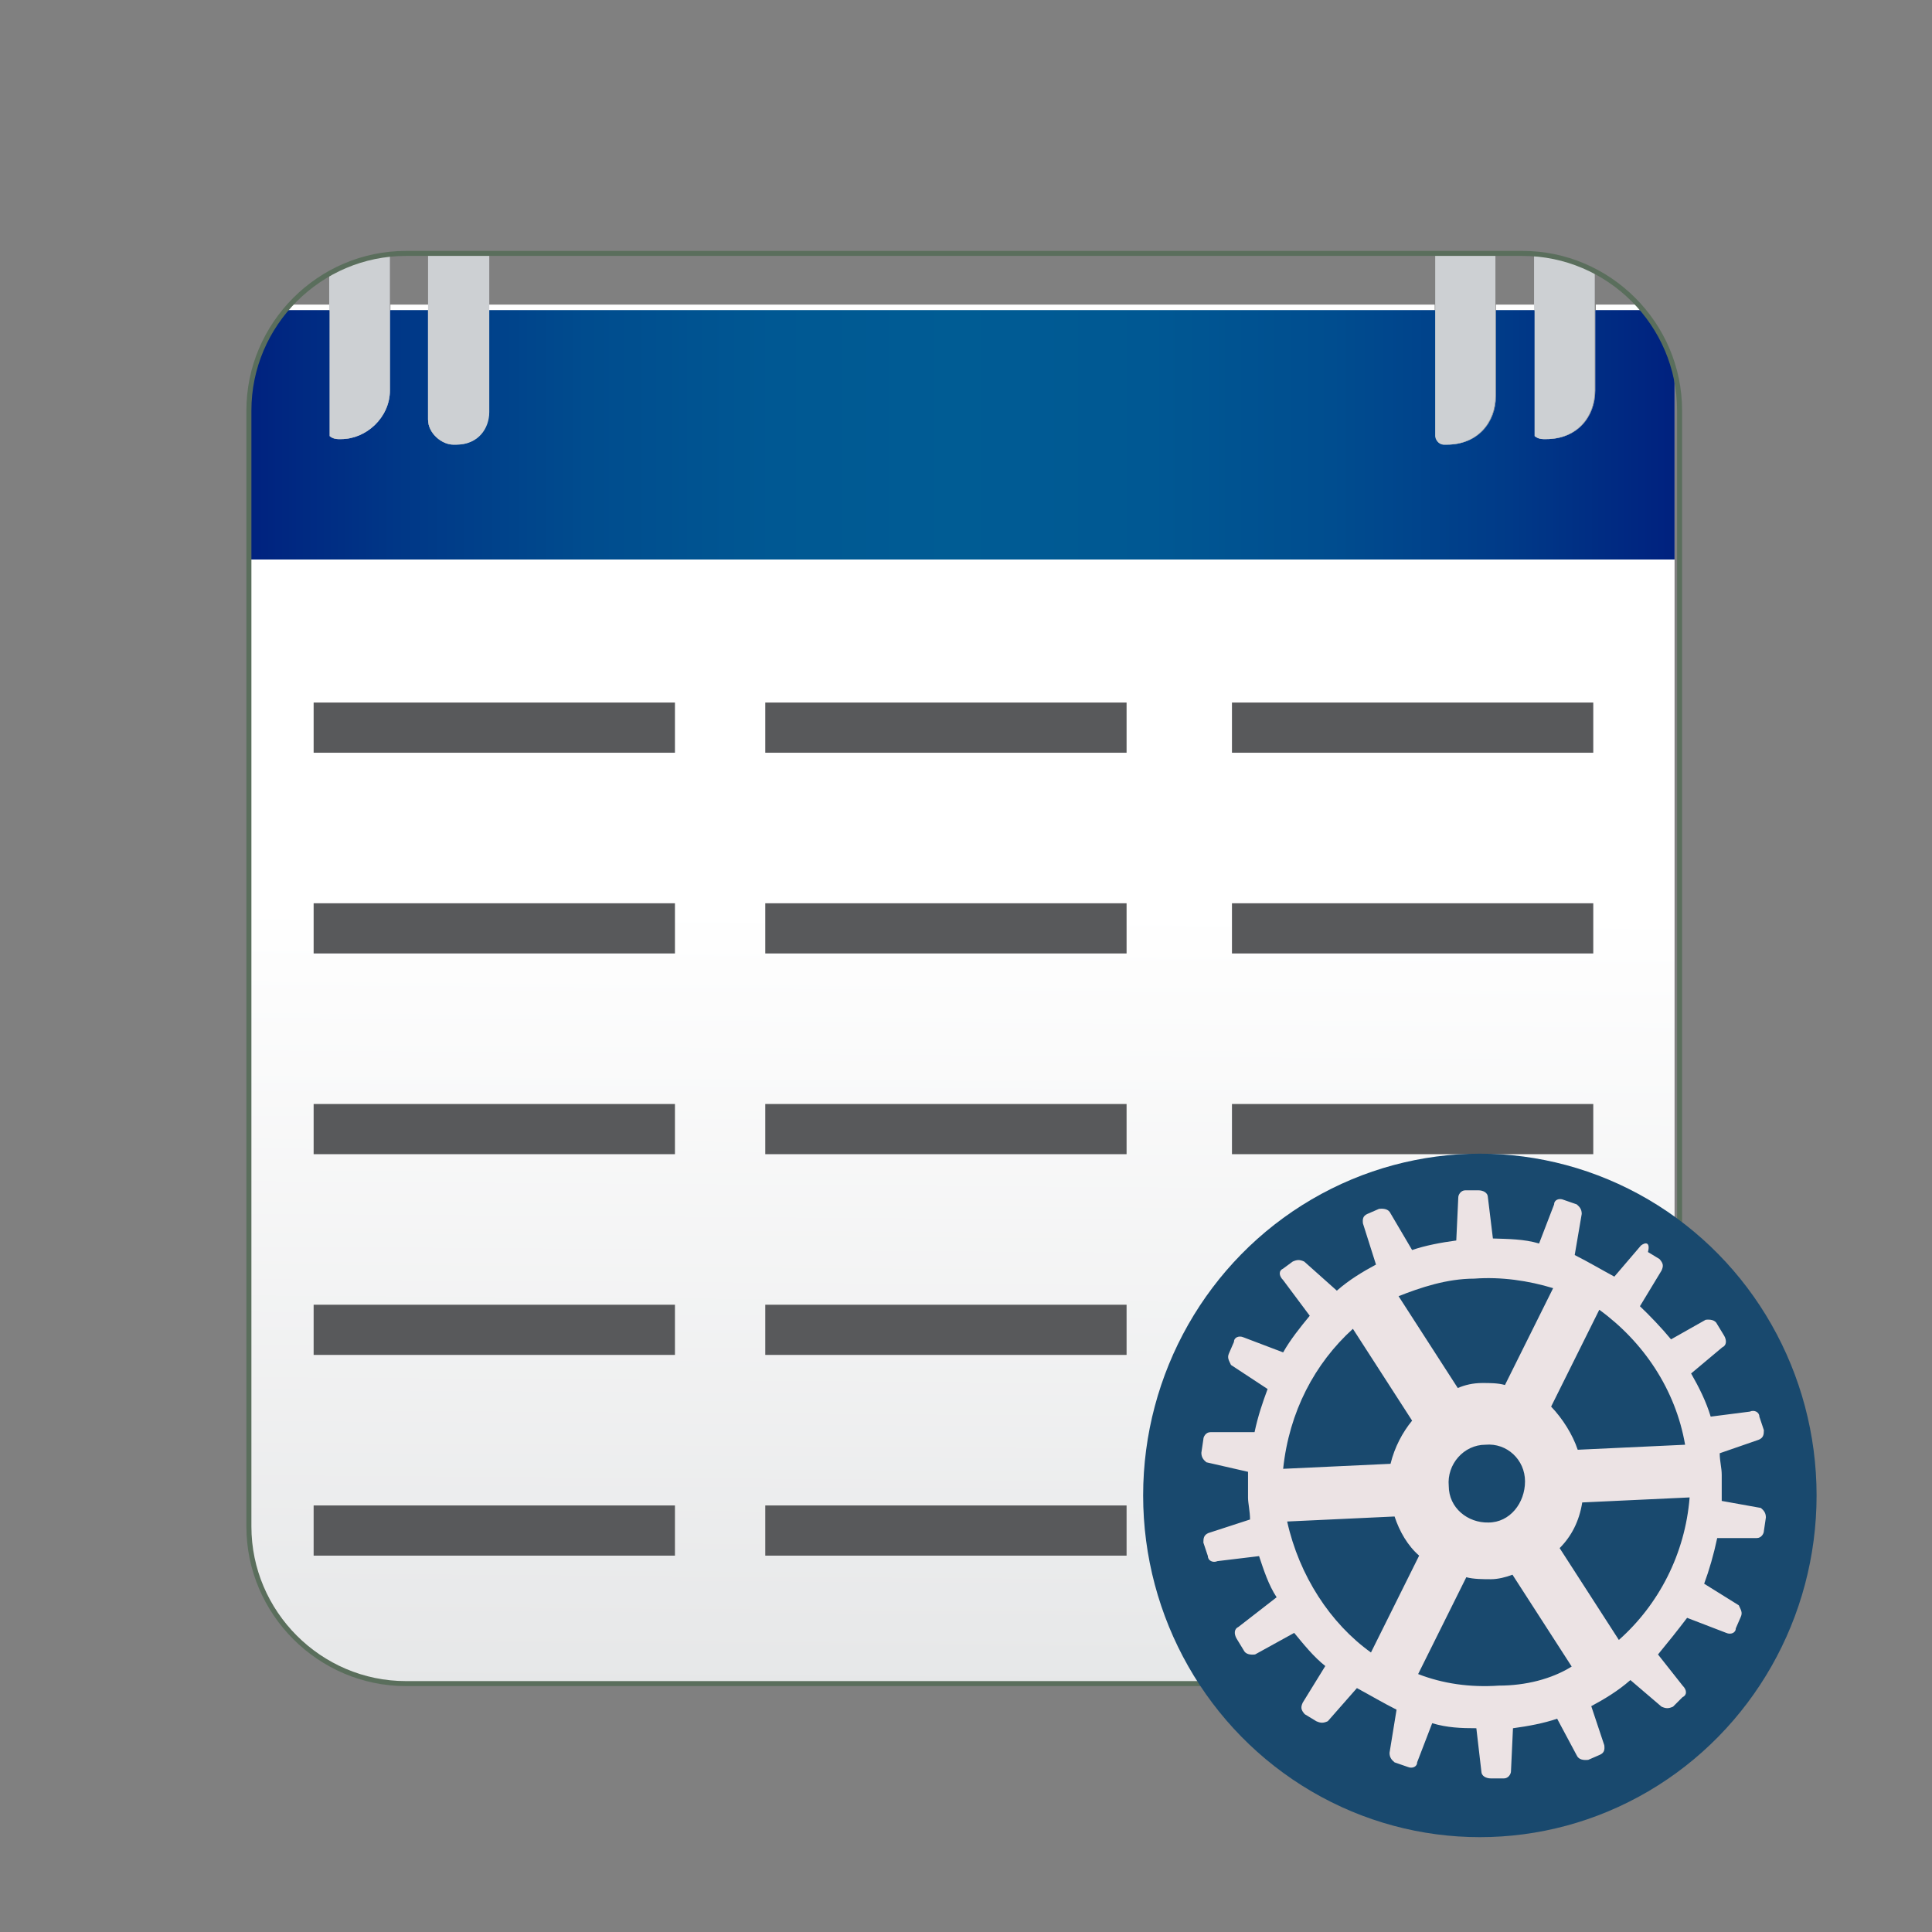 <?xml version="1.0" encoding="utf-8"?>
<!-- Generator: Adobe Illustrator 19.2.1, SVG Export Plug-In . SVG Version: 6.00 Build 0)  -->
<svg version="1.1" id="Layer_1" xmlns="http://www.w3.org/2000/svg" xmlns:xlink="http://www.w3.org/1999/xlink" x="0px" y="0px"
	 viewBox="0 0 385 385" style="enable-background:new 0 0 385 385;" xml:space="preserve">
<rect x="0" y="0" width="385" height="385" fill="#808080" stroke="none"/>
<style type="text/css">
	.st0{fill:none;}
	.st1{fill:url(#SVGID_1_);}
	.st2{fill:url(#SVGID_2_);}
	.st3{fill:url(#SVGID_3_);}
	.st4{fill:url(#SVGID_4_);}
	.st5{fill:url(#SVGID_5_);}
	.st6{fill:url(#SVGID_6_);}
	.st7{fill:url(#SVGID_7_);}
	.st8{fill:url(#SVGID_8_);}
	.st9{fill:#CDD0D3;}
	.st10{fill:none;stroke:#58595B;stroke-width:10;stroke-miterlimit:10;}
	.st11{fill:none;stroke:#5A6E5C;stroke-width:0.997;stroke-miterlimit:10;}
	.st12{fill:#19496E;}
	.st13{fill:#ECE3E4;}
</style>
<g>
	<path class="st0" d="M65.7,54.5c-2.9,1.7-5.6,3.8-7.9,6.2h7.9V54.5z"/>
	<path class="st0" d="M326.5,60.7c-2.4-2.7-5.3-4.9-8.5-6.6v6.6H326.5z"/>
	<rect x="97.4" y="50.5" class="st0" width="188.5" height="10.2"/>
	<path class="st0" d="M333.7,74v37.5v200.7c0.7-2.5,1-5.1,1-7.8V81.8C334.7,79.1,334.4,76.5,333.7,74z"/>
	<path class="st0" d="M85.3,60.7V50.5h-4.4c-1.1,0-2.1,0.1-3.1,0.2v10.1H85.3z"/>
	<path class="st0" d="M305.8,60.7V50.6c-0.8-0.1-1.6-0.1-2.4-0.1h-5.3v10.2H305.8z"/>
	
		<linearGradient id="SVGID_1_" gradientUnits="userSpaceOnUse" x1="205.146" y1="178.302" x2="204.423" y2="75.085" gradientTransform="matrix(1.514 0 0 -1.514 11.136 451.86)">
		<stop  offset="0" style="stop-color:#FFFFFF"/>
		<stop  offset="1" style="stop-color:#E6E7E8"/>
	</linearGradient>
	<path class="st1" d="M317.9,61.8h9.5c-0.3-0.4-0.6-0.7-0.9-1.1h-8.5V61.8z"/>
	
		<linearGradient id="SVGID_2_" gradientUnits="userSpaceOnUse" x1="32.566" y1="179.511" x2="31.842" y2="76.294" gradientTransform="matrix(1.514 0 0 -1.514 11.136 451.86)">
		<stop  offset="0" style="stop-color:#FFFFFF"/>
		<stop  offset="1" style="stop-color:#E6E7E8"/>
	</linearGradient>
	<path class="st2" d="M65.7,60.7h-7.9c-0.3,0.4-0.6,0.7-0.9,1.1h8.8V60.7z"/>
	
		<linearGradient id="SVGID_3_" gradientUnits="userSpaceOnUse" x1="118.671" y1="178.908" x2="117.948" y2="75.691" gradientTransform="matrix(1.514 0 0 -1.514 11.136 451.86)">
		<stop  offset="0" style="stop-color:#FFFFFF"/>
		<stop  offset="1" style="stop-color:#E6E7E8"/>
	</linearGradient>
	<rect x="97.4" y="60.7" class="st3" width="188.5" height="1.1"/>
	
		<linearGradient id="SVGID_4_" gradientUnits="userSpaceOnUse" x1="119.333" y1="178.903" x2="118.609" y2="75.686" gradientTransform="matrix(1.514 0 0 -1.514 11.136 451.86)">
		<stop  offset="0" style="stop-color:#FFFFFF"/>
		<stop  offset="1" style="stop-color:#E6E7E8"/>
	</linearGradient>
	<path class="st4" d="M49.6,111.5v192.7c0,17.2,14.1,31.3,31.3,31.3h222.5c14.5,0,26.8-9.9,30.3-23.4V111.5H49.6z"/>
	
		<linearGradient id="SVGID_5_" gradientUnits="userSpaceOnUse" x1="191.464" y1="178.398" x2="190.74" y2="75.18" gradientTransform="matrix(1.514 0 0 -1.514 11.136 451.86)">
		<stop  offset="0" style="stop-color:#FFFFFF"/>
		<stop  offset="1" style="stop-color:#E6E7E8"/>
	</linearGradient>
	<rect x="298.1" y="60.7" class="st5" width="7.8" height="1.1"/>
	
		<linearGradient id="SVGID_6_" gradientUnits="userSpaceOnUse" x1="45.95" y1="179.417" x2="45.227" y2="76.2" gradientTransform="matrix(1.514 0 0 -1.514 11.136 451.86)">
		<stop  offset="0" style="stop-color:#FFFFFF"/>
		<stop  offset="1" style="stop-color:#E6E7E8"/>
	</linearGradient>
	<rect x="77.8" y="60.7" class="st6" width="7.6" height="1.1"/>
	
		<linearGradient id="SVGID_7_" gradientUnits="userSpaceOnUse" x1="118.8" y1="178.907" x2="118.076" y2="75.69" gradientTransform="matrix(1.514 0 0 -1.514 11.136 451.86)">
		<stop  offset="0" style="stop-color:#FFFFFF"/>
		<stop  offset="1" style="stop-color:#E6E7E8"/>
	</linearGradient>
	<path class="st7" d="M333.7,74c-1.2-4.5-3.4-8.7-6.3-12.2h-9.5v16c0,5.4-3.7,9.7-9.7,9.7h-0.6c-1.1,0-1.7-0.6-1.7-0.6V61.8h-7.8
		v17.1c0,5.4-3.7,9.7-9.7,9.7h-0.6c-1.1,0-1.7-1.1-1.7-1.7V61.8H97.4v20.3c0,3.2-2.2,6.5-6.5,6.5h-0.6c-2.2,0-5-2.2-5-5V61.8h-7.6
		v16c0,5.4-4.8,9.7-9.7,9.7h-0.6c-1.1,0-1.7-0.6-1.7-0.6V61.8h-8.8c-4.5,5.4-7.3,12.4-7.3,20v29.7h284.1V74z"/>
	
		<linearGradient id="SVGID_8_" gradientUnits="userSpaceOnUse" x1="24.754" y1="241.15" x2="212.982" y2="241.15" gradientTransform="matrix(1.514 0 0 -1.514 11.136 451.86)">
		<stop  offset="0" style="stop-color:#00217F"/>
		<stop  offset="0.107" style="stop-color:#003787"/>
		<stop  offset="0.239" style="stop-color:#004C8E"/>
		<stop  offset="0.37" style="stop-color:#005893"/>
		<stop  offset="0.499" style="stop-color:#005C94"/>
		<stop  offset="0.634" style="stop-color:#005893"/>
		<stop  offset="0.761" style="stop-color:#004D8F"/>
		<stop  offset="0.885" style="stop-color:#003A88"/>
		<stop  offset="1" style="stop-color:#00217F"/>
	</linearGradient>
	<path class="st8" d="M333.7,74c-1.2-4.5-3.4-8.7-6.3-12.2h-9.5v16c0,5.4-3.7,9.7-9.7,9.7h-0.6c-1.1,0-1.7-0.6-1.7-0.6V61.8h-7.8
		v17.1c0,5.4-3.7,9.7-9.7,9.7h-0.6c-1.1,0-1.7-1.1-1.7-1.7V61.8H97.4v20.3c0,3.2-2.2,6.5-6.5,6.5h-0.6c-2.2,0-5-2.2-5-5V61.8h-7.6
		v16c0,5.4-4.8,9.7-9.7,9.7h-0.6c-1.1,0-1.7-0.6-1.7-0.6V61.8h-8.8c-4.5,5.4-7.3,12.4-7.3,20v29.7h284.1V74z"/>
	<path class="st9" d="M65.7,61.8v25.1c0,0,0.6,0.6,1.7,0.6h0.6c5,0,9.7-4.3,9.7-9.7v-16v-1.1V50.7c-4.3,0.4-8.4,1.8-12.1,3.8v6.2
		V61.8z"/>
	<path class="st9" d="M85.3,61.8v21.8c0,2.8,2.8,5,5,5H91c4.3,0,6.5-3.2,6.5-6.5V61.8v-1.1V50.5H85.3v10.2V61.8z"/>
	<path class="st9" d="M286,61.8v25.1c0,0.6,0.6,1.7,1.7,1.7h0.6c6,0,9.7-4.3,9.7-9.7V61.8v-1.1V50.5H286v10.2V61.8z"/>
	<path class="st9" d="M305.8,61.8v25.1c0,0,0.6,0.6,1.7,0.6h0.6c6,0,9.7-4.3,9.7-9.7v-16v-1.1v-6.6c-3.7-1.9-7.8-3.2-12.1-3.5v10.1
		V61.8z"/>
	<line class="st10" x1="62.5" y1="145" x2="134.5" y2="145"/>
	<line class="st10" x1="152.5" y1="145" x2="224.5" y2="145"/>
	<line class="st10" x1="245.5" y1="145" x2="317.5" y2="145"/>
	<line class="st10" x1="62.5" y1="185" x2="134.5" y2="185"/>
	<line class="st10" x1="152.5" y1="185" x2="224.5" y2="185"/>
	<line class="st10" x1="245.5" y1="185" x2="317.5" y2="185"/>
	<line class="st10" x1="62.5" y1="225" x2="134.5" y2="225"/>
	<line class="st10" x1="152.5" y1="225" x2="224.5" y2="225"/>
	<line class="st10" x1="245.5" y1="225" x2="317.5" y2="225"/>
	<line class="st10" x1="62.5" y1="265" x2="134.5" y2="265"/>
	<line class="st10" x1="152.5" y1="265" x2="224.5" y2="265"/>
	<line class="st10" x1="245.5" y1="265" x2="317.5" y2="265"/>
	<line class="st10" x1="62.5" y1="305" x2="134.5" y2="305"/>
	<line class="st10" x1="152.5" y1="305" x2="224.5" y2="305"/>
	<line class="st10" x1="245.5" y1="305" x2="317.5" y2="305"/>
</g>
<path id="square_9_" class="st11" d="M303.4,335.5H80.9c-17.2,0-31.3-14.1-31.3-31.3V81.8c0-17.2,14.1-31.3,31.3-31.3h222.5
	c17.2,0,31.3,14.1,31.3,31.3v222.5C334.7,321.5,320.6,335.5,303.4,335.5z"/>
<g id="Layer_3_1_">
	<g id="Gear_1_">
		<ellipse class="st12" cx="294.9" cy="298" rx="67.1" ry="68.1"/>
		<path class="st13" d="M327,248.2l-5.3,6.2c-2.6-1.4-5.3-3-7.9-4.3l1.4-8.2c0-0.9-0.4-1.4-1-1.9l-2.6-0.9c-0.9-0.4-1.9,0-1.9,0.9
			l-3,7.8c-3-0.9-6.2-0.9-9.2-1l-1-8.2c0-0.9-0.9-1.4-1.9-1.4H292c-0.9,0-1.4,0.9-1.4,1.4l-0.4,8.6c-3,0.4-6.2,1-8.8,1.9l-4.3-7.3
			c-0.4-0.9-1.4-1-2.3-0.9l-2.3,1c-0.9,0.4-1,1-0.9,1.9l2.6,8.2c-2.6,1.4-5.3,3-7.8,5.2l-6.5-5.8c-0.9-0.4-1.4-0.4-2.3,0l-1.9,1.4
			c-0.9,0.4-0.9,1.4,0,2.3l5.3,7.1c-1.9,2.3-3.9,4.8-5.3,7.3l-7.9-3c-0.9-0.4-1.9,0-1.9,0.9l-1,2.3c-0.4,0.9,0,1.4,0.4,2.3l7.3,4.8
			c-1,2.7-1.9,5.3-2.6,8.6l0,0h-8.8c-0.9,0-1.4,0.9-1.4,1.4l-0.4,2.7c0,0.9,0.4,1.4,1,1.9l8.3,1.9c0,1.4,0,3,0,5.2
			c0,1,0.4,2.7,0.4,4.3l0,0l-8.3,2.7c-0.9,0.4-1,1-1,1.9l0.9,2.7c0,0.9,1,1.4,1.9,1l8.3-1c0.9,2.7,1.9,5.8,3.5,8.2l-7.6,5.9
			c-0.9,0.4-0.9,1.4-0.4,2.3l1.4,2.3c0.4,0.9,1.4,1,2.3,0.9l7.8-4.3c1.9,2.3,3.9,4.8,6.2,6.6l-4.5,7.3c-0.4,0.9-0.4,1.4,0.4,2.3
			l2.3,1.4c0.9,0.4,1.4,0.4,2.3,0l5.8-6.6c2.6,1.4,5.3,3,7.9,4.3l-1.4,8.6c0,0.9,0.4,1.4,1,1.9l2.6,0.9c0.9,0.4,1.9,0,1.9-0.9l3-7.8
			c3,0.9,5.8,1,8.8,1l1,8.6c0,0.9,0.9,1.4,1.9,1.4h2.6c0.9,0,1.4-0.9,1.4-1.4l0.4-8.6c3-0.4,6.2-1,8.8-1.9l3.9,7.3
			c0.4,0.9,1.4,1,2.3,0.9l2.3-1c0.9-0.4,1-1,0.9-1.9l-2.6-7.8c2.6-1.4,5.3-3,7.8-5.2l6.2,5.3c0.9,0.4,1.4,0.4,2.3,0l1.9-1.9
			c0.9-0.4,0.9-1.4,0-2.3l-4.9-6.2c1.9-2.3,3.9-4.8,5.8-7.3l7.8,3c0.9,0.4,1.9,0,1.9-0.9l1-2.3c0.4-0.9,0-1.4-0.4-2.3l-6.9-4.3
			c1-2.7,1.9-5.8,2.6-9.1h7.9c0.9,0,1.4-0.9,1.4-1.4l0.4-2.7c0-0.9-0.4-1.4-1-1.9l-7.8-1.4c0-1.4,0-3.5,0-5.2c0-1.4-0.4-2.7-0.4-4.3
			l7.8-2.7c0.9-0.4,1-1,1-1.9l-0.9-2.7c0-0.9-1-1.4-1.9-1l-7.8,1c-0.9-3-2.3-5.8-3.9-8.6l6.2-5.2c0.9-0.4,0.9-1.4,0.4-2.3l-1.4-2.3
			c-0.4-0.9-1.4-1-2.3-0.9l-6.9,3.9c-1.9-2.3-4.3-4.8-6.2-6.6l4.3-7.1c0.4-0.9,0.4-1.4-0.4-2.3l-2.3-1.4
			C328.9,247.5,327.9,247.5,327,248.2z M293.8,254.8c5.3-0.4,10.8,0.4,15.7,1.9l-9.6,19.3c-1.4-0.4-3-0.4-4.5-0.4
			c-1.9,0-3.5,0.4-4.9,1l-11.8-18.3C283,256.6,288.3,254.8,293.8,254.8z M322.6,326.8l-11.8-18.3c2.3-2.3,3.9-5.3,4.5-9.1l21.4-1
			C335.8,309.7,330.5,319.8,322.6,326.8z M269.6,264.8l11.8,18.3c-1.9,2.3-3.5,5.3-4.3,8.6l-21.4,1
			C256.9,281.3,262,271.7,269.6,264.8z M288.7,296.1c-0.4-4.3,3-8.2,7.3-8.2c4.3-0.4,7.9,3,7.9,7.3s-3,8.2-7.3,8.2
			C292.5,303.5,288.7,300.5,288.7,296.1z M256.5,303.2l21.4-1c1,3,2.6,5.8,4.9,7.8l-9.6,19.3C265.1,323.5,258.9,314,256.5,303.2z
			 M298.7,335.9c-5.8,0.4-11.2-0.4-16.1-2.3l9.6-19.3c1.4,0.4,3.5,0.4,4.9,0.4s3-0.4,4.3-0.9l11.8,18.3
			C309.2,334.6,304,335.9,298.7,335.9z M335.8,287.9l-21.4,1c-1-3-3-6.2-5.3-8.6l9.6-19.3C327.5,267.4,333.9,276.9,335.8,287.9z"/>
	</g>
</g>
</svg>
